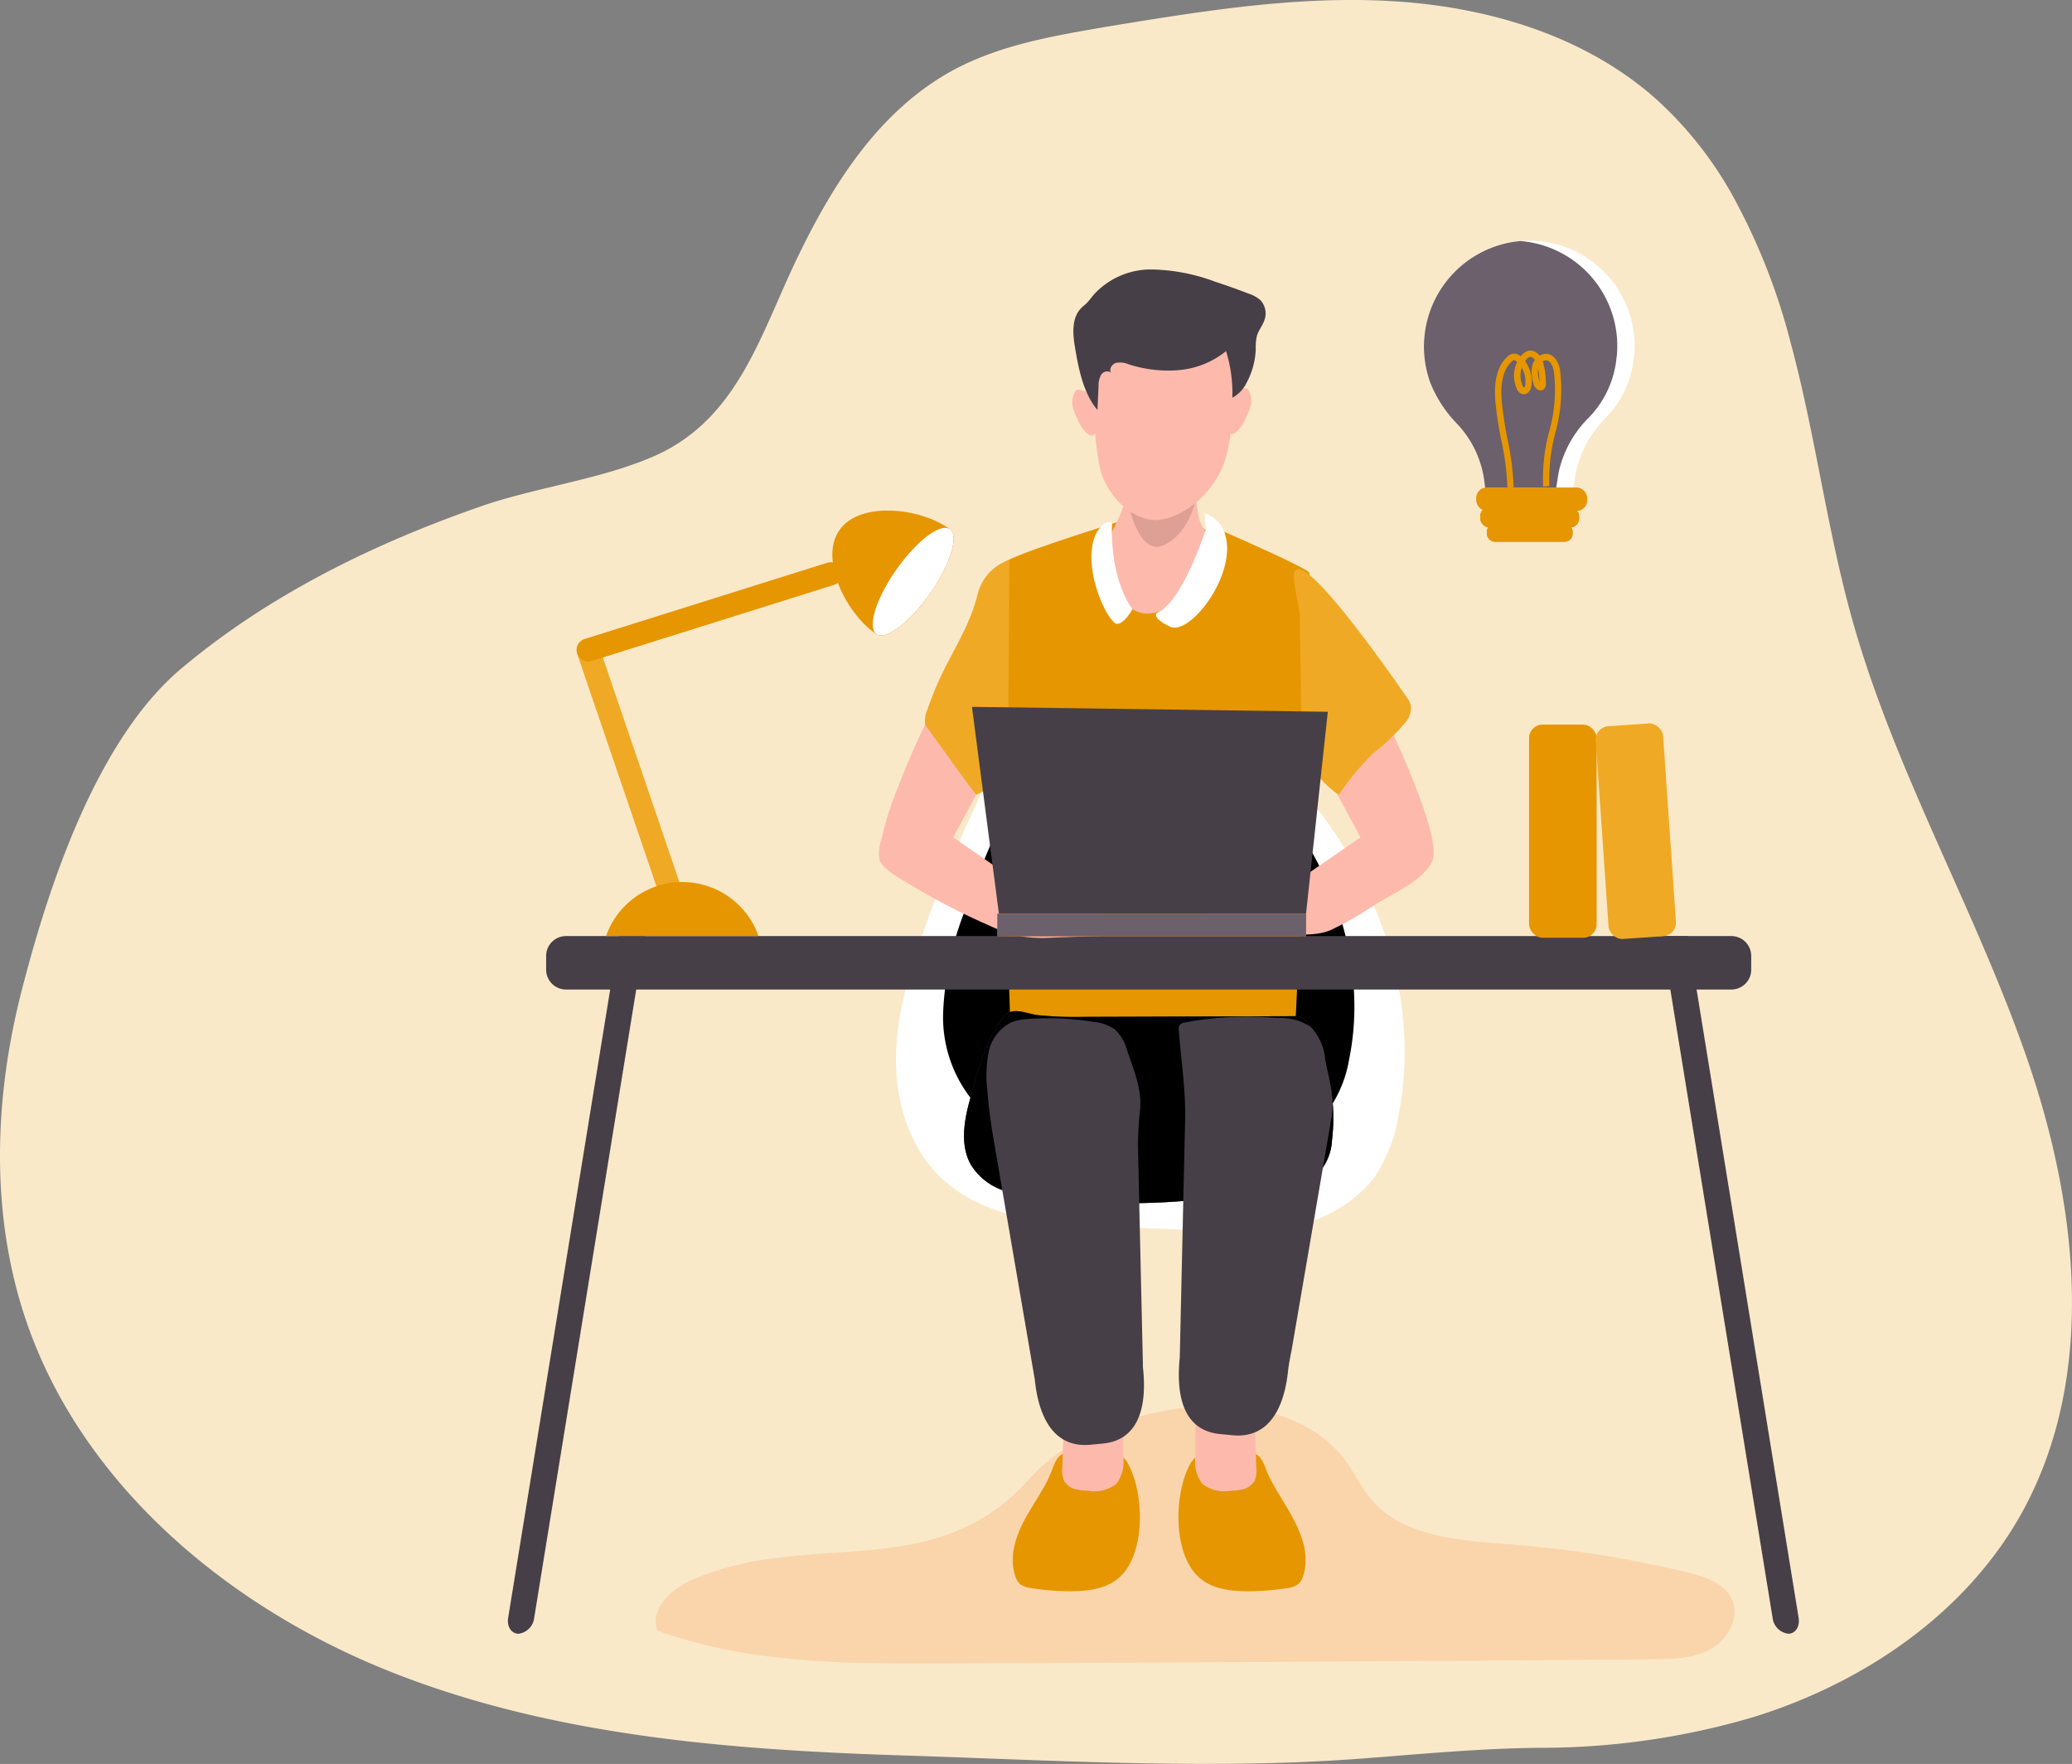 <svg xmlns="http://www.w3.org/2000/svg" xmlns:xlink="http://www.w3.org/1999/xlink" width="238.758" height="203.222" viewBox="0 0 238.758 203.222"><rect x="0" y="0" width="238.758" height="203.222" fill="#808080" stroke="none"/><defs><style>.a{fill:#fae9c9;}.a,.b{isolation:isolate;}.b,.l{fill:#fd7b28;}.b{opacity:0.18;}.c{fill:#fff;}.d{fill:url(#a);}.e{fill:#e69600;}.f{fill:#fdbaac;}.g{fill:#473f47;}.h{fill:url(#b);}.i{fill:#f0a924;}.j{fill:#dea095;}.k,.n{fill:none;}.k{stroke:#000;stroke-miterlimit:10;stroke-width:0.34px;}.m{fill:#6b606b;}.o{fill:url(#c);}</style><linearGradient id="a" x1="2.825" y1="7.373" x2="2.722" y2="9.522" gradientUnits="objectBoundingBox"><stop offset="0.01"/><stop offset="0.08" stop-opacity="0.69"/><stop offset="0.21" stop-opacity="0.322"/><stop offset="1" stop-opacity="0"/></linearGradient><linearGradient id="b" x1="3.07" y1="15.395" x2="3" y2="18.011" xlink:href="#a"/><linearGradient id="c" x1="0.51" y1="309.465" x2="0.46" y2="291.048" xlink:href="#a"/></defs><g transform="translate(-961.844 230.693)"><path class="a" d="M1161.347-208.421a43.356,43.356,0,0,0-8.729-10.912c-8.22-7.274-19.357-10.577-30.32-11.225s-21.9,1.135-32.736,2.911c-6.052,1.04-12.213,2.044-17.655,4.917-8.795,4.67-14.214,13.413-18.375,22.136s-6.795,18.4-16.534,22.551c-6.132,2.626-13.393,3.485-19.78,5.7-12.367,4.306-24.376,10.184-34.466,18.659-9.792,8.22-15.363,25.191-18.448,37.274s-3.571,25.155.292,37.1c6.219,19.211,23.133,33.528,41.864,41.063s39.283,9.152,59.447,9.8c17.459.56,35.688,1.68,53.1.341,6.852-.523,13.182-1.142,20.187-1.222a86.666,86.666,0,0,0,24.573-3.5c12.752-3.921,24.581-11.924,31.048-23.562,8.729-15.785,6.467-35.5.538-52.551s-15.16-32.9-20.049-50.281c-2.946-10.49-4.263-21.379-7.1-31.906A72.526,72.526,0,0,0,1161.347-208.421Z"/><path class="b" d="M1032.857-67.367c-2.4,1.04-4.932,3.418-3.971,5.856,10.533,3.834,22.019,3.834,33.229,3.783,27.169-.124,54.34-.241,81.473-.488,2.263,0,4.627-.066,6.613-1.148s3.411-3.557,2.546-5.645c-.815-1.95-3.128-2.721-5.186-3.216a130.515,130.515,0,0,0-20.682-3.258c-5.659-.437-12.054-.823-15.727-5.151-1.39-1.637-2.219-3.7-3.637-5.295-8.49-9.567-28.458-5.3-35.7,2.844C1060.777-66.647,1046.606-73.339,1032.857-67.367Z" transform="translate(8.716 18.686)"/><path class="c" d="M1056.221-132.241c-1.614,4.619-3.011,9.4-3.041,14.294s1.455,9.966,4.911,13.428c5.056,5.093,12.927,5.653,20.077,5.937l9.457.378a46.481,46.481,0,0,0,11.115-.451,15.579,15.579,0,0,0,9.457-5.478,17.666,17.666,0,0,0,2.837-7.048c2.56-12.432-1.594-25.68-9.4-35.688a33.447,33.447,0,0,0-8.191-7.784c-5.252-3.339-20.884-8.344-26.021-2.75-2.334,2.539-3.812,7.682-5.288,10.8A146,146,0,0,0,1056.221-132.241Z" transform="translate(11.911 9.23)"/><path class="d" d="M1060.447-135.195a35.931,35.931,0,0,0-2.46,11.566,15.217,15.217,0,0,0,3.972,10.861c4.089,4.1,10.461,4.568,16.236,4.8l7.661.306a37.408,37.408,0,0,0,8.983-.372,12.506,12.506,0,0,0,7.624-4.43,14.113,14.113,0,0,0,2.3-5.7c2.073-10.061-1.287-20.769-7.6-28.865a26.964,26.964,0,0,0-6.626-6.3c-4.249-2.7-16.892-6.744-21.045-2.226-1.884,2.058-3.085,6.22-4.271,8.729A117.822,117.822,0,0,0,1060.447-135.195Z" transform="translate(12.538 9.535)"/><path class="e" d="M1068.666-78.624c-.728,1.266-1.535,2.48-2.227,3.753-1.055,1.979-1.781,4.314-1.083,6.439a2.044,2.044,0,0,0,.574.967,2.559,2.559,0,0,0,1.258.459,30.327,30.327,0,0,0,4.445.364c2.037,0,4.235-.241,5.747-1.609,3.034-2.756,2.829-9.544,1.091-12.875a2.305,2.305,0,0,0-2.109-1.455,15.129,15.129,0,0,0-4.176-.225c-1.563.174-1.978.553-2.524,2.044A14.891,14.891,0,0,1,1068.666-78.624Z" transform="translate(13.463 19.279)"/><path class="f" d="M1072-77.664a7.112,7.112,0,0,0,1.105.11,4.2,4.2,0,0,0,3.23-.764,4.149,4.149,0,0,0,.822-3.092v-4.263c0-2.815-2.633-2.429-4.7-2.08a2.982,2.982,0,0,0-1.338.5,3.233,3.233,0,0,0-.837,2.539l-.146,4.488a3.063,3.063,0,0,0,.233,1.579A2.183,2.183,0,0,0,1072-77.664Z" transform="translate(14.12 18.609)"/><path class="e" d="M1093.08-78.626c.728,1.266,1.535,2.48,2.183,3.753,1.061,1.979,1.789,4.314,1.084,6.439a2.053,2.053,0,0,1-.575.967,2.5,2.5,0,0,1-1.258.459,30.391,30.391,0,0,1-4.438.364c-2.037,0-4.24-.241-5.746-1.609-3.041-2.756-2.837-9.544-1.1-12.875a2.854,2.854,0,0,1,.6-.843,2.95,2.95,0,0,1,1.514-.6,15.223,15.223,0,0,1,4.182-.226c1.557.175,1.971.554,2.517,2.045A14.134,14.134,0,0,0,1093.08-78.626Z" transform="translate(15.666 19.281)"/><path class="f" d="M1088.861-77.664a7.11,7.11,0,0,1-1.106.11,4.193,4.193,0,0,1-3.229-.764,4.148,4.148,0,0,1-.83-3.092v-4.263c0-2.815,2.641-2.429,4.7-2.08a2.985,2.985,0,0,1,1.346.5,3.227,3.227,0,0,1,.829,2.539l.146,4.488a3.049,3.049,0,0,1-.225,1.579A2.187,2.187,0,0,1,1088.861-77.664Z" transform="translate(15.891 18.609)"/><path class="e" d="M1089.432-176.435s8.875,3.841,9.915,4.714c.931.778-1.593,54.056-1.789,56.661s-14.4,3.018-20.535,1.847a66.685,66.685,0,0,1-11.974-3.637s-1.942-55.032-.727-56.014,12.948-4.612,12.948-4.612Z" transform="translate(13.312 6.94)"/><path class="g" d="M1060.736-117.225c-.661,2.429-1.061,5.165.2,7.333a7.072,7.072,0,0,0,3.586,2.866,18,18,0,0,0,4.561.968,85.52,85.52,0,0,0,28.537-1.55,6.8,6.8,0,0,0,3.529-1.593,6.072,6.072,0,0,0,1.367-3.564,21.553,21.553,0,0,0-2.728-13.334,1.94,1.94,0,0,0-.727-.8,1.96,1.96,0,0,0-.961-.159l-24.217.079a42.449,42.449,0,0,1-5.266-.2c-1.36-.161-2.91-1.026-3.884.138C1062.664-124.609,1061.551-120.251,1060.736-117.225Z" transform="translate(12.815 13.44)"/><path class="h" d="M1060.736-117.225c-.661,2.429-1.061,5.165.2,7.333a7.072,7.072,0,0,0,3.586,2.866,18,18,0,0,0,4.561.968,85.52,85.52,0,0,0,28.537-1.55,6.8,6.8,0,0,0,3.529-1.593,6.072,6.072,0,0,0,1.367-3.564,21.553,21.553,0,0,0-2.728-13.334,1.94,1.94,0,0,0-.727-.8,1.96,1.96,0,0,0-.961-.159l-24.217.079a42.449,42.449,0,0,1-5.266-.2c-1.36-.161-2.91-1.026-3.884.138C1062.664-124.609,1061.551-120.251,1060.736-117.225Z" transform="translate(12.815 13.44)"/><path class="g" d="M1086.74-78.995l1.419.138c4.292.43,6.023-3.23,6.452-7.522.1-.894.313-1.8.466-2.684l2.829-16.485,1.309-7.638c.131-.771.27-1.534.393-2.306.379-2.24-.3-4.4-.728-6.648a6.216,6.216,0,0,0-1.629-3.725,6.14,6.14,0,0,0-3.848-1.048,38.737,38.737,0,0,0-10.738.51.91.91,0,0,0-.559.291.94.94,0,0,0-.095.6c.254,3.419.8,6.808.728,10.228l-.618,27.468C1081.685-83.541,1082.448-79.425,1086.74-78.995Z" transform="translate(15.669 13.517)"/><path class="g" d="M1075.875-77.921l-1.455.138c-4.284.43-6.023-3.23-6.452-7.522l-4.619-26.915c-.372-2.139-.684-4.2-.844-6.372a14.466,14.466,0,0,1,.146-4.415,4.87,4.87,0,0,1,2.575-3.412,6.487,6.487,0,0,1,2.182-.423,32.754,32.754,0,0,1,7.354.349,5.1,5.1,0,0,1,2.437.866,5.281,5.281,0,0,1,1.455,2.554c.728,2.095,1.666,4.409,1.455,6.649a33.977,33.977,0,0,0-.246,4.314l.21,9.529.356,15.588a1.679,1.679,0,0,0,0,.262C1080.9-82.489,1080.137-78.372,1075.875-77.921Z" transform="translate(13.114 13.534)"/><path class="g" d="M1156.378-133v1.571a2.291,2.291,0,0,1-2.283,2.3H1019.807a2.292,2.292,0,0,1-2.291-2.291V-133a2.292,2.292,0,0,1,2.291-2.291h134.279A2.291,2.291,0,0,1,1156.378-133Z" transform="translate(7.26 12.441)"/><path class="f" d="M1106.059-156.838s5.762,12,5.143,15.276c-.43,2.306-4.845,4.328-6.59,5.376a38.815,38.815,0,0,1-5.311,3.048c-1.811.713-3.877.436-5.718.379l-9.457-.305c-.451,0-1.055-.167-1.055-.626a.858.858,0,0,1,.458-.633,5.1,5.1,0,0,1,2.386-.887,24.347,24.347,0,0,0,6.009-1.15l10.882-7.492-2.626-4.866Z" transform="translate(15.809 9.632)"/><path class="i" d="M1065.855-173.627a5.552,5.552,0,0,0-3.638,3.9c-.728,3-2.219,5.521-3.638,8.25a39.638,39.638,0,0,0-2.182,5.128,3.211,3.211,0,0,0-.248,1.7,3.382,3.382,0,0,0,.625,1.2q2.525,3.52,5.253,6.889a19.963,19.963,0,0,0,3.135-1.811c.386-.612.233-2.081.292-2.793q.159-2.182.291-4.415Z" transform="translate(12.295 7.442)"/><path class="f" d="M1084.789-182.078a7.42,7.42,0,0,1,.139,1.048,17.911,17.911,0,0,0,.371,4.2,6.428,6.428,0,0,0,.655,1.383c1.01,1.6-.24,4.212-1.127,5.667-1.128,1.84-2.911,3.638-5.173,3.856-2.844.254-4.081-2.91-4.6-5.158a5.318,5.318,0,0,1-.08-3.507c.487-1.28,1.243-2.5,1.629-3.855a26.878,26.878,0,0,0,.553-4.736,2.9,2.9,0,0,1,.328-1.214,2.182,2.182,0,0,1,1.455-.931,6.056,6.056,0,0,1,1.739-.051,5.429,5.429,0,0,1,2.568.64A3.987,3.987,0,0,1,1084.789-182.078Z" transform="translate(14.718 5.905)"/><path class="j" d="M1076.643-180.346s1.156,7.238,4.233,5.937,3.826-5.457,3.826-5.457Z" transform="translate(14.971 6.566)"/><path class="c" d="M1085.391-176.415s-2.721,8.38-5.587,9.5c0,0-.764.5,1.491,1.594s7.668-5.87,6.387-10.5a3.549,3.549,0,0,0-2.378-2.539Z" transform="translate(15.367 6.825)"/><path class="c" d="M1075.476-177.343s-.415,6.024,2.349,9.9c0,0-.88,1.614-1.739,1.694s-3.455-4.866-2.91-8.795C1073.431-176.8,1074.989-177.911,1075.476-177.343Z" transform="translate(14.509 6.938)"/><path class="k" d="M1100.061-150.229" transform="translate(18.025 10.493)"/><path class="f" d="M1073.085-193.9s.146,11.2,1.274,14.113,3.928,5.259,6.489,5.026,6.226-2.721,7.594-6.721,1.368-13.494.822-14.738-3.484-5.055-10.264-3.819C1074.337-199.184,1072.933-195.6,1073.085-193.9Z" transform="translate(14.506 3.966)"/><path class="i" d="M1104.886-160.576c.946,1.338,1.615,2.306,1.775,2.531a3.07,3.07,0,0,1,.546,1.033,2.524,2.524,0,0,1-.574,1.935,23.8,23.8,0,0,1-3.8,3.638,30.164,30.164,0,0,0-3.92,4.765,13.8,13.8,0,0,1-2.4-2.183,4.87,4.87,0,0,1-1.891-4.5l-.131-9.384-.072-4.692c0-.807-1.041-4.459-.539-5.092C1095.066-174.012,1101.613-165.144,1104.886-160.576Z" transform="translate(17.2 7.565)"/><path class="f" d="M1071.919-190.962a.447.447,0,0,0-.255,0,.54.54,0,0,0-.189.211,2.564,2.564,0,0,0-.284,1.731,5.743,5.743,0,0,0,.553,1.4,4.055,4.055,0,0,0,1.281,1.819.593.593,0,0,0,.407.109.511.511,0,0,0,.277-.145,2.345,2.345,0,0,0,.553-1.6,3.364,3.364,0,0,0-.422-2.372A2.621,2.621,0,0,0,1071.919-190.962Z" transform="translate(14.254 5.179)"/><path class="f" d="M1088.986-191.123a.6.6,0,0,1,.254,0,.587.587,0,0,1,.19.211,2.628,2.628,0,0,1,.284,1.739,6.836,6.836,0,0,1-.553,1.4,4.043,4.043,0,0,1-1.281,1.811.612.612,0,0,1-.415.116.578.578,0,0,1-.269-.146,2.355,2.355,0,0,1-.553-1.6,3.312,3.312,0,0,1,.422-2.37A2.623,2.623,0,0,1,1088.986-191.123Z" transform="translate(16.267 5.159)"/><path class="g" d="M1071.4-194.544c-.233-1.455-.284-3.135.727-4.2.211-.226.466-.408.684-.626s.553-.661.837-1a8.892,8.892,0,0,1,6.649-2.859,21.812,21.812,0,0,1,7.274,1.4q1.963.639,3.9,1.389a3.807,3.807,0,0,1,1.361.764,2.255,2.255,0,0,1,.428,2.328c-.218.618-.669,1.142-.851,1.768a5.8,5.8,0,0,0-.13,1.506,8.826,8.826,0,0,1-1.033,3.848,3.875,3.875,0,0,1-1.666,1.775,16.357,16.357,0,0,0-.727-5.368,10.031,10.031,0,0,1-5.391,2.182,14.8,14.8,0,0,1-5.819-.661,2.588,2.588,0,0,0-1.455-.175c-.472.131-.851.728-.582,1.12a.83.83,0,0,0-1.145.255l0,.007a2.452,2.452,0,0,0-.3,1.273l-.124,2.78C1072.369-188.994,1071.809-192.005,1071.4-194.544Z" transform="translate(14.269 3.582)"/><path class="f" d="M1056.75-156.838c-1.193,2.481-2.291,5.02-3.266,7.6a34.329,34.329,0,0,0-1.732,5.514,4.915,4.915,0,0,0-.24,2.459c.415,1.127,2.124,2.008,3.084,2.59a77.572,77.572,0,0,0,9.537,4.968,16.138,16.138,0,0,0,4.015,1.309,17.759,17.759,0,0,0,3.288.095l6.315-.218c.574,0,1.324-.2,1.375-.771a1.234,1.234,0,0,0-.684-.939,13.514,13.514,0,0,0-3.638-1.607c-1.258-.341-2.815-.109-4-.53-1.338-.474-2.829-1.971-4.015-2.794L1060-143.853l2.626-4.866Z" transform="translate(11.681 9.632)"/><path class="g" d="M1099.418-134.807h-35.39l-3.106-23.846,41.006.567Z" transform="translate(12.921 9.395)"/><path class="g" d="M1029.423-135.293l-1.019,6.162-11.755,72.38a2.081,2.081,0,0,1-1.8,1.841c-.83,0-1.368-.83-1.2-1.841l11.755-72.38,1-6.162Z" transform="translate(6.752 12.441)"/><path class="g" d="M1131.227-135.293l1,6.162,11.784,72.38a2.082,2.082,0,0,0,1.8,1.841c.828,0,1.368-.83,1.2-1.841l-11.756-72.38-1-6.162Z" transform="translate(22.089 12.441)"/><rect class="l" width="35.565" height="2.597" transform="translate(1076.774 -125.419)"/><rect class="m" width="35.565" height="2.597" transform="translate(1076.774 -125.419)"/><path class="n" d="M1068.592-90.377a2.912,2.912,0,0,0-.917,3.332,3.857,3.857,0,0,0,2.066,1.607,18.86,18.86,0,0,0,9.187,1.455,1.549,1.549,0,0,0,.728-.2,1.456,1.456,0,0,0,.487-.727,7.592,7.592,0,0,0,.422-3.638,3.423,3.423,0,0,0-1.025-2.182,4.257,4.257,0,0,0-2.364-.728C1074.157-91.824,1071.116-92.544,1068.592-90.377Z" transform="translate(13.776 18.104)"/><path class="i" d="M1021.521-165.531h0a1.331,1.331,0,0,1,1.69.831l9.453,27.719a1.332,1.332,0,0,1-.83,1.69h0a1.331,1.331,0,0,1-1.69-.83l-9.453-27.72A1.332,1.332,0,0,1,1021.521-165.531Z" transform="translate(7.665 8.489)"/><path class="e" d="M1020.692-162.885h0a1.331,1.331,0,0,1,.872-1.668l27.94-8.778a1.332,1.332,0,0,1,1.67.87h0a1.331,1.331,0,0,1-.872,1.67l-27.94,8.778A1.331,1.331,0,0,1,1020.692-162.885Z" transform="translate(7.666 7.473)"/><path class="e" d="M1057.948-169.1c-2.255,3.231-4.925,5.3-6.067,4.736h0a1.011,1.011,0,0,1-.146-.095l-.153-.095c-3.331-2.334-6.408-8.511-4.074-11.85s9.195-2.575,12.527-.24l.146.109a1.011,1.011,0,0,1,.138.1h0C1061.236-175.554,1060.21-172.338,1057.948-169.1Z" transform="translate(11.065 6.786)"/><path class="l" d="M1057.411-169.332c-2.255,3.231-4.925,5.3-6.067,4.736h0l-.1-.059a.1.1,0,0,1-.044-.036c-1.01-.807,0-4.074,2.314-7.369s5.026-5.376,6.133-4.707h.051l.087.073h0C1060.7-175.784,1059.673-172.568,1057.411-169.332Z" transform="translate(11.602 7.016)"/><path class="c" d="M1057.411-169.332c-2.255,3.231-4.925,5.3-6.067,4.736h0l-.1-.059a.1.1,0,0,1-.044-.036c-1.01-.807,0-4.074,2.314-7.369s5.026-5.376,6.133-4.707h.051l.087.073h0C1060.7-175.784,1059.673-172.568,1057.411-169.332Z" transform="translate(11.602 7.016)"/><rect class="e" width="7.784" height="24.559" rx="1.557" transform="translate(1138.04 -147.213)"/><rect class="i" width="7.784" height="24.559" rx="1.557" transform="matrix(0.998, -0.069, 0.069, 0.998, 1145.609, -146.916)"/><path class="o" d="M1062.5-159.695l-1.55,1.178,41.006.567-1.411-1.382Z" transform="translate(12.925 9.259)"/><path class="c" d="M1131.2-192.881a11.509,11.509,0,0,1-3.187,7.064,12.777,12.777,0,0,0-3.411,5.951c-.159.691-.246,1.4-.371,2.182h-10.184c-.073-.517-.124-1.033-.226-1.535a11.808,11.808,0,0,0-2.99-5.819,14.481,14.481,0,0,1-3.12-4.786,12.213,12.213,0,0,1,7.357-15.628,12.22,12.22,0,0,1,2.1-.551c.327-.051.647-.087.96-.116a12.141,12.141,0,0,1,13.106,11.092,12.016,12.016,0,0,1-.012,2.155Z" transform="translate(18.928 3.199)"/><path class="m" d="M1129.208-192.886a11.466,11.466,0,0,1-3.179,7.064,12.786,12.786,0,0,0-3.42,5.951c-.161.691-.24,1.4-.371,2.182h-8.184c-.072-.517-.123-1.033-.225-1.535a11.816,11.816,0,0,0-2.99-5.819,14.486,14.486,0,0,1-3.121-4.786,12.215,12.215,0,0,1,7.357-15.628,12.276,12.276,0,0,1,2.1-.551c.328-.051.648-.087.96-.116a12.133,12.133,0,0,1,11.1,13.086c0,.053-.009.107-.014.161Z" transform="translate(18.929 3.204)"/><rect class="l" width="12.745" height="2.655" rx="1.171" transform="translate(1131.973 -174.507)"/><rect class="l" width="11.392" height="2.371" rx="1.049" transform="translate(1132.417 -172.281)"/><rect class="l" width="9.886" height="2.059" rx="0.907" transform="translate(1133.173 -170.339)"/><rect class="e" width="12.745" height="2.655" rx="1.171" transform="translate(1131.973 -174.507)"/><rect class="e" width="11.392" height="2.371" rx="1.049" transform="translate(1132.417 -172.281)"/><rect class="e" width="9.886" height="2.059" rx="0.907" transform="translate(1133.173 -170.339)"/><path class="e" d="M1115.671-179.2a31.419,31.419,0,0,0-.727-5.529,41.221,41.221,0,0,1-.677-4.568c-.159-2.321.3-3.943,1.4-4.961a1.155,1.155,0,0,1,.728-.357,1.135,1.135,0,0,1,.807.328c.036-.044.066-.087.1-.123a1.549,1.549,0,0,1,.728-.51,1.09,1.09,0,0,1,.873.116,1.492,1.492,0,0,1,.473.436,1.377,1.377,0,0,1,1.041-.182c.661.167,1.12.794,1.316,1.8a18.367,18.367,0,0,1-.545,7.275,20.912,20.912,0,0,0-.677,6.125l-.727.066a21.343,21.343,0,0,1,.691-6.336,17.455,17.455,0,0,0,.546-6.962c-.08-.407-.284-1.112-.779-1.237a.686.686,0,0,0-.509.11,2.684,2.684,0,0,1,.123.392,9.05,9.05,0,0,1,.254,2.183.812.812,0,0,1-.24.625.563.563,0,0,1-.56.116,1.106,1.106,0,0,1-.641-.792,4.015,4.015,0,0,1-.123-2.1,1.847,1.847,0,0,1,.291-.589.927.927,0,0,0-.305-.305.362.362,0,0,0-.3-.044.8.8,0,0,0-.371.284c-.059.066-.1.131-.153.2a3.9,3.9,0,0,1,.727,2.829c-.072.5-.371.982-.894.982a.94.94,0,0,1-.794-.648,3.64,3.64,0,0,1,.051-3.085h-.036c-.174-.167-.284-.2-.327-.2a.573.573,0,0,0-.262.159c-.924.851-1.317,2.329-1.171,4.365a42.164,42.164,0,0,0,.661,4.482,31.806,31.806,0,0,1,.728,5.659Zm1.66-13.822a2.912,2.912,0,0,0,.094,2.109.593.593,0,0,0,.161.225.6.6,0,0,0,.146-.348,3.2,3.2,0,0,0-.408-1.957Zm1.87.072a3.882,3.882,0,0,0,.167,1.564h0a8.338,8.338,0,0,0-.175-1.535Z" transform="translate(19.873 4.659)"/><path class="e" d="M1041.191-134.575h-17.568a9.312,9.312,0,0,1,11.874-5.694A9.305,9.305,0,0,1,1041.191-134.575Z" transform="translate(8.057 11.723)"/></g></svg>